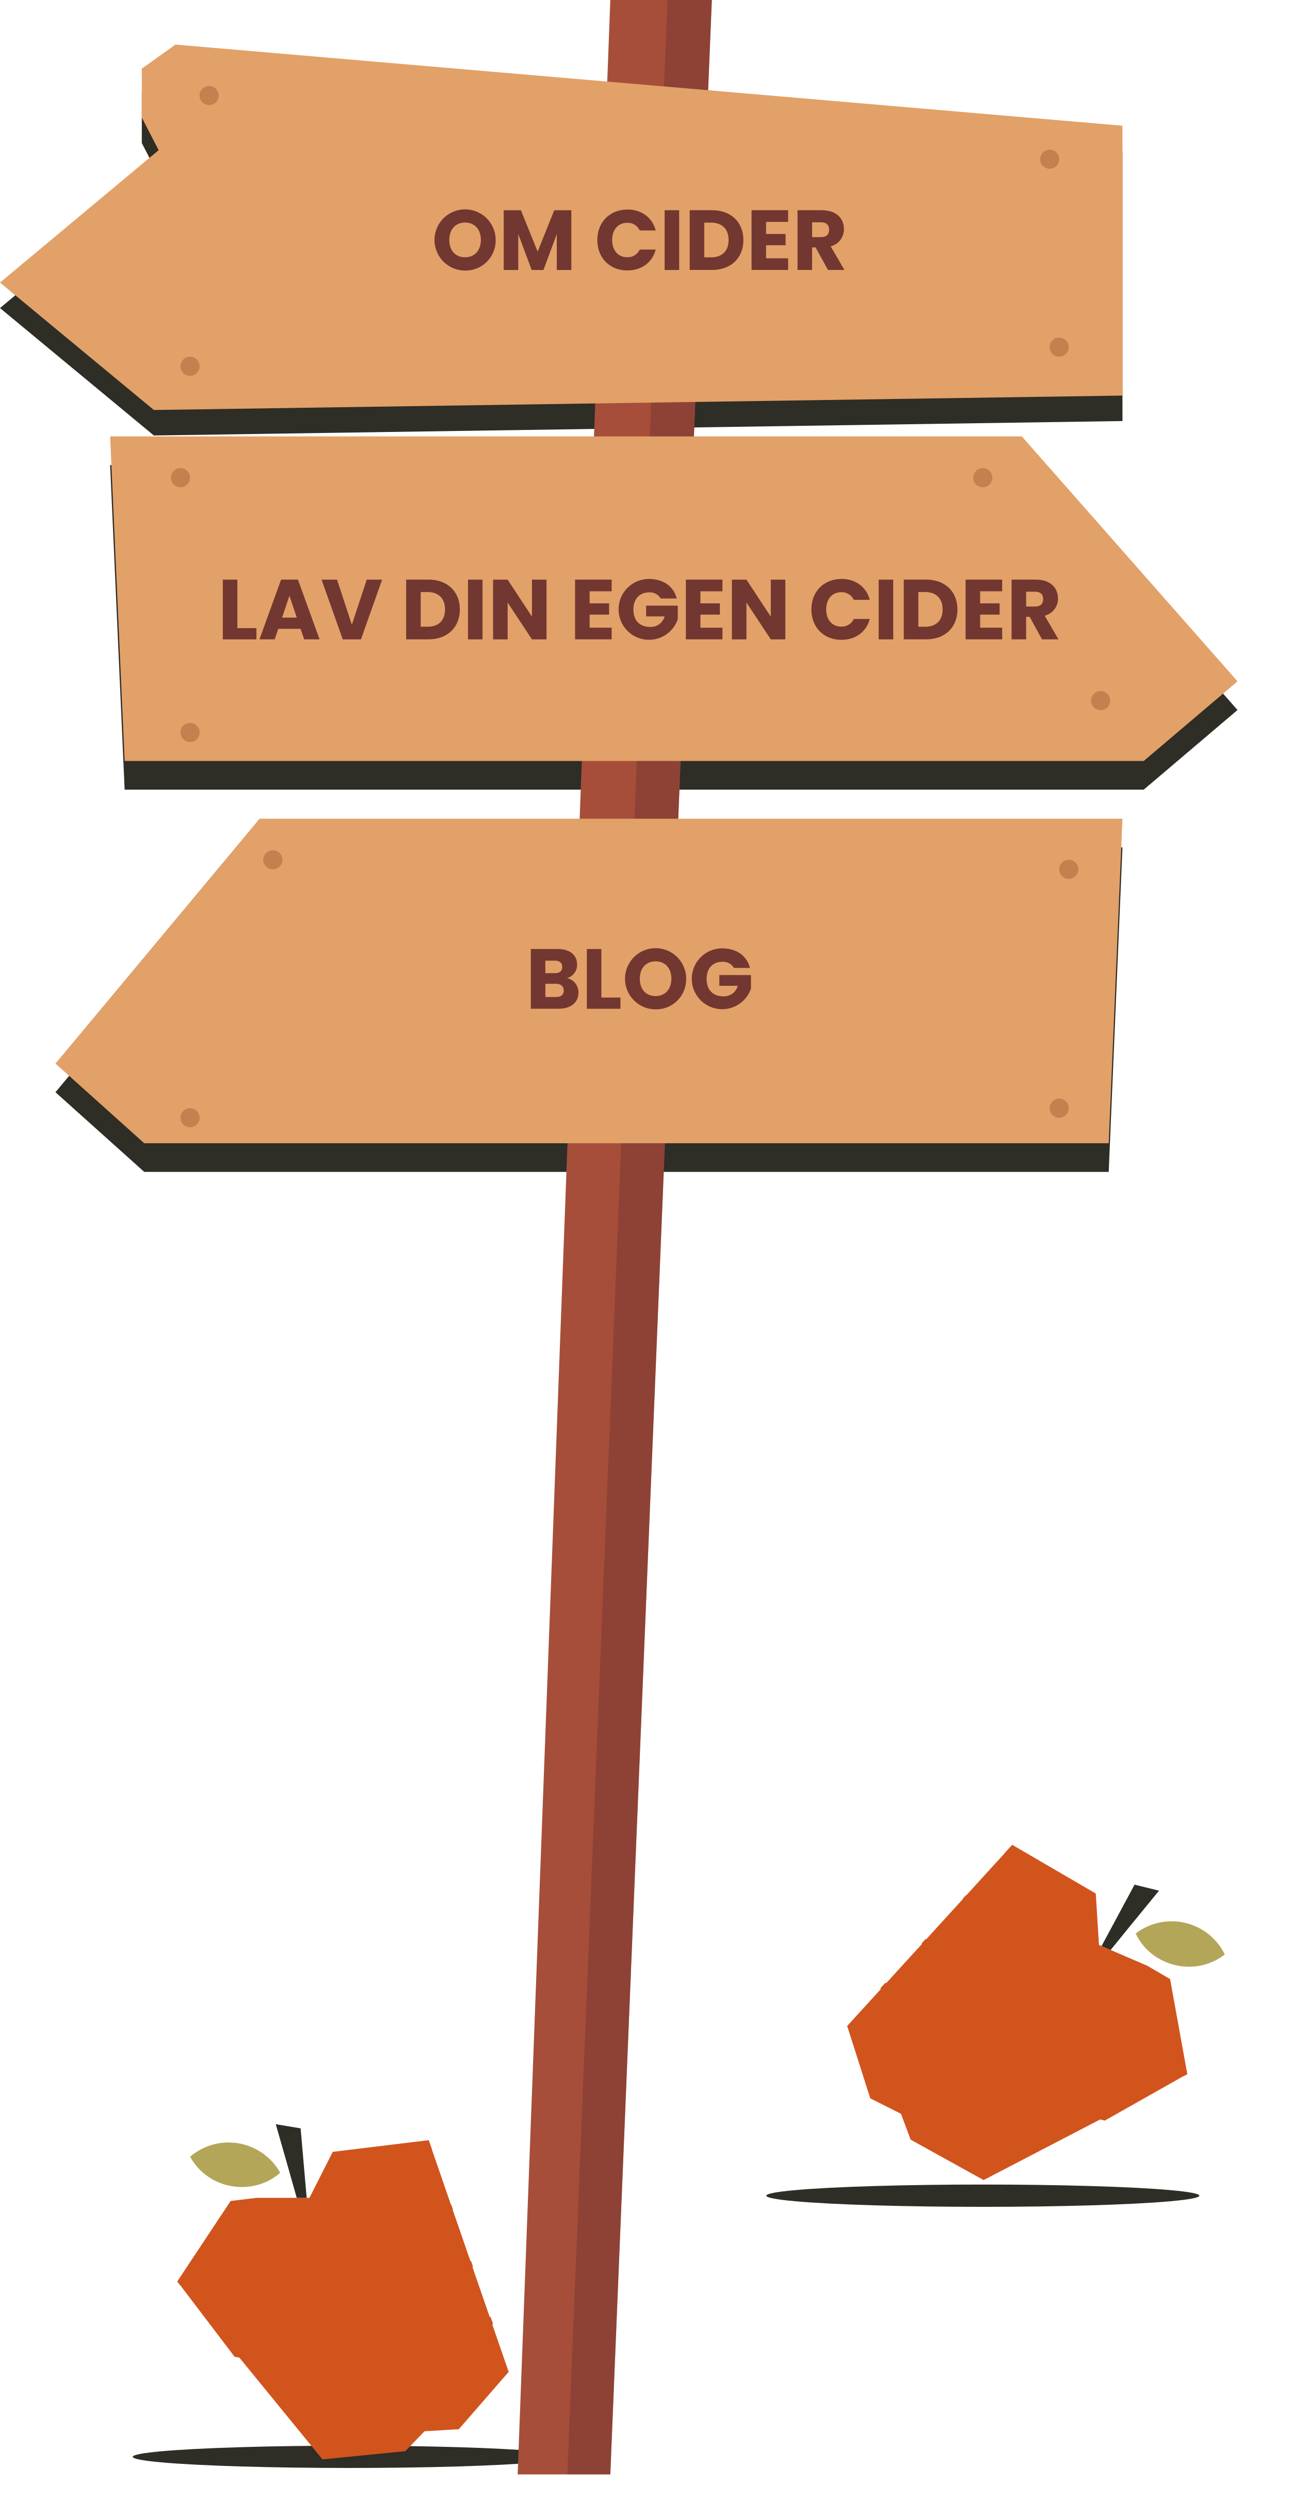 <svg xmlns="http://www.w3.org/2000/svg" xmlns:xlink="http://www.w3.org/1999/xlink" width="405.172" height="785.106" viewBox="0 0 405.172 785.106">
  <defs>
    <clipPath id="a">
      <rect x="41.78" y="667.06" width="120.91" height="159" fill="none"/>
    </clipPath>
    <clipPath id="b">
      <rect x="238.701" y="600.034" width="159" height="120.91" transform="translate(-414.286 691.486) rotate(-66.7)" fill="none"/>
    </clipPath>
  </defs>
  <g>
    <ellipse cx="308.69" cy="689.5" rx="68" ry="3.5" fill="#2e2d26"/>
    <ellipse cx="109.69" cy="771.5" rx="68" ry="3.5" fill="#2e2d26"/>
    <g clip-path="url(#a)">
      <g>
        <path d="M160.03,744.5l-.12.24-.14.07Z" fill="#646d59"/>
        <polygon points="159.76 744.83 144.11 762.83 133.34 763.47 127.32 769.72 101.28 772.31 75.18 740.35 73.71 740.11 56.82 717.9 55.65 716.47 72.44 691.16 80.72 690.17 97.2 690.17 104.51 675.73 134.64 672.07 135.7 675.07 108.63 694.37 115.04 706.72 141.74 692.31 142.25 693.77 116.02 708.56 122.68 721.42 147.91 709.92 148.56 711.77 123.06 724.88 123.59 726.12 128.73 737.98 148.88 729.66 154.08 727.53 154.88 729.81 150.71 732.09 131.2 742.79 138.35 754.77 159.76 744.83" fill="#d1541d"/>
        <path d="M88.22,726.12h-6.4l1.63-2.8Z" fill="#d1541d"/>
        <path d="M96.31,690.17H93.2l-1.99-7-.28-1.03-4.31-15.08,7.8,1.3,1.9,21.81Z" fill="#2e2d26"/>
        <path d="M88,682.3c-.09.07-.18.16-.27.23a17.8,17.8,0,0,1-9.41,4.1,18.8,18.8,0,0,1-5.64-.15c-.38-.07-.76-.15-1.13-.23a18.208,18.208,0,0,1-11.83-8.99,18.583,18.583,0,0,1,27.93,4.41c.12.22.24.42.35.64Z" fill="#b3a658"/>
        <path d="M134.64,672.07l25.12,72.75-14.25,13-22.44.18s-21.75-31.99-20.83-33.29-8.47-30.6-8.47-30.6l20.29-10.15,20.59-11.9Z" fill="#d1541d"/>
      </g>
    </g>
    <g clip-path="url(#b)">
      <g>
        <path d="M266.08,636.19l-.1-.12-.02-.27.11.39Z" fill="#646d59"/>
        <polygon points="266.09 636.21 273.34 658.93 282.98 663.78 286.03 671.91 308.93 684.59 345.54 665.56 346.99 665.92 371.28 652.2 372.92 651.36 367.51 621.47 360.31 617.28 345.17 610.76 344.17 594.61 317.94 579.33 315.78 581.67 333.01 610.09 322.23 618.9 303.42 595.11 302.37 596.24 320.61 620.21 309.41 629.38 290.78 608.84 289.46 610.28 307.69 632.41 306.71 633.34 297.3 642.2 282.08 626.59 278.15 622.58 276.51 624.35 279.43 628.1 293.13 645.64 281.82 653.82 266.09 636.21" fill="#d1541d"/>
        <path d="M344.69,646.65l.39,3.21-5.88-2.53Z" fill="#d1541d"/>
        <path d="M356.35,591.83l7.68,1.89-9.93,12.14-.67.84-4.6,5.64-2.85-1.23,10.37-19.28Z" fill="#2e2d26"/>
        <path d="M357.3,606.73a18.577,18.577,0,0,1,27.39,7.01,18.174,18.174,0,0,1-14.42,3.58c-.37-.07-.75-.15-1.13-.23A19.022,19.022,0,0,1,363.9,615a17.808,17.808,0,0,1-7.02-7.49c-.06-.1-.1-.22-.16-.32.19-.16.38-.3.58-.45Z" fill="#b3a658"/>
        <path d="M317.94,579.33l-51.85,56.88,7.95,17.58,20.54,9.04s32.63-20.78,32.3-22.33,19.89-24.76,19.89-24.76l-14.62-17.35-14.2-19.07Z" fill="#d1541d"/>
      </g>
    </g>
    <polygon points="55.11 22 44.54 29.55 44.54 44.92 49.83 55.16 0 96.74 48.32 136.75 352.55 132.22 352.55 47.48 55.11 22" fill="#2e2d26"/>
    <polygon points="81.53 266.09 17.42 342.99 45.3 368 348.23 368 352.55 266.09 81.53 266.09" fill="#2e2d26"/>
    <polygon points="320.95 146.05 388.69 222.96 359.23 247.97 39.15 247.97 34.59 146.05 320.95 146.05" fill="#2e2d26"/>
    <polygon points="223.58 0 191.69 777.02 162.59 777.02 191.69 0 223.58 0" fill="#a64e3a"/>
    <polygon points="223.58 0 191.69 777.02 178.18 777.02 209.65 0 223.58 0" fill="#723730" opacity="0.47" style="isolation: isolate"/>
    <polygon points="55.11 14 44.54 21.55 44.54 36.92 49.83 47.16 0 88.74 48.32 128.75 352.55 124.22 352.55 39.48 55.11 14" fill="#e2a168"/>
    <polygon points="81.53 257.09 17.42 333.99 45.3 359 348.23 359 352.55 257.09 81.53 257.09" fill="#e2a168"/>
    <polygon points="320.95 137.05 388.69 213.96 359.23 238.97 39.15 238.97 34.59 137.05 320.95 137.05" fill="#e2a168"/>
    <g>
      <path d="M175.46,316.77h-8.74V298.01h8.44c3.82,0,6.09,1.9,6.09,4.86a4.244,4.244,0,0,1-3.18,4.27,4.551,4.551,0,0,1,3.61,4.52c0,3.1-2.27,5.1-6.23,5.1Zm-1.18-15.1h-2.99v3.93h2.99c1.5,0,2.32-.67,2.32-1.95s-.83-1.98-2.32-1.98Zm.32,7.27h-3.31v4.14h3.37c1.52,0,2.4-.69,2.4-2.03s-.94-2.11-2.46-2.11Z" fill="#723730"/>
      <path d="M188.89,298.02v15.23h5.98v3.53H184.32V298.02Z" fill="#723730"/>
      <path d="M205.93,316.96a9.605,9.605,0,1,1,9.59-9.62A9.438,9.438,0,0,1,205.93,316.96Zm0-4.17c2.99,0,4.94-2.16,4.94-5.45s-1.95-5.45-4.94-5.45-4.97,2.11-4.97,5.45S202.88,312.79,205.93,312.79Z" fill="#723730"/>
      <path d="M235.56,303.95h-5.05a3.918,3.918,0,0,0-3.69-1.92c-2.94,0-4.89,2.08-4.89,5.34,0,3.47,1.98,5.5,5.26,5.5a4.486,4.486,0,0,0,4.54-3.31h-5.8v-3.37h9.94v4.25a9.55,9.55,0,1,1-9.05-12.63c4.49,0,7.75,2.3,8.74,6.15Z" fill="#723730"/>
    </g>
    <g>
      <path d="M74.55,182.02v15.23h5.98v3.53H69.98V182.02Z" fill="#723730"/>
      <path d="M94.4,197.46h-7l-1.12,3.31H81.5l6.79-18.76h5.29l6.79,18.76H95.53l-1.12-3.31Zm-3.5-10.39-2.3,6.87h4.62Z" fill="#723730"/>
      <path d="M115.18,182.02h4.84l-6.65,18.76h-5.72L101,182.02h4.86l4.65,14.16,4.68-14.16Z" fill="#723730"/>
      <path d="M144.43,191.39c0,5.56-3.85,9.38-9.83,9.38h-7.03V182.01h7.03c5.98,0,9.83,3.79,9.83,9.38Zm-10.13,5.42c3.45,0,5.48-1.98,5.48-5.42s-2.03-5.48-5.48-5.48h-2.16v10.9Z" fill="#723730"/>
      <path d="M146.99,182.02h4.57v18.76h-4.57Z" fill="#723730"/>
      <path d="M171.65,182.02v18.76h-4.57l-7.64-11.57v11.57h-4.57V182.02h4.57l7.64,11.62V182.02Z" fill="#723730"/>
      <path d="M192.11,185.68h-6.92v3.79h6.12V193h-6.12v4.11h6.92v3.66H180.62V182.01h11.49v3.67Z" fill="#723730"/>
      <path d="M212.57,187.95h-5.05a3.918,3.918,0,0,0-3.69-1.92c-2.94,0-4.89,2.08-4.89,5.34,0,3.47,1.98,5.5,5.26,5.5a4.486,4.486,0,0,0,4.54-3.31h-5.8v-3.37h9.94v4.25a9.55,9.55,0,1,1-9.05-12.63c4.49,0,7.75,2.3,8.74,6.15Z" fill="#723730"/>
      <path d="M226.91,185.68h-6.92v3.79h6.12V193h-6.12v4.11h6.92v3.66H215.42V182.01h11.49v3.67Z" fill="#723730"/>
      <path d="M246.66,182.02v18.76h-4.57l-7.64-11.57v11.57h-4.57V182.02h4.57l7.64,11.62V182.02Z" fill="#723730"/>
      <path d="M264.28,181.8c4.46,0,7.83,2.51,8.9,6.57h-5.02a4.129,4.129,0,0,0-3.93-2.4c-2.81,0-4.73,2.08-4.73,5.4s1.92,5.4,4.73,5.4a4.138,4.138,0,0,0,3.93-2.4h5.02c-1.07,4.06-4.44,6.55-8.9,6.55-5.53,0-9.43-3.93-9.43-9.54s3.9-9.56,9.43-9.56Z" fill="#723730"/>
      <path d="M275.98,182.02h4.57v18.76h-4.57Z" fill="#723730"/>
      <path d="M300.72,191.39c0,5.56-3.85,9.38-9.83,9.38h-7.03V182.01h7.03c5.98,0,9.83,3.79,9.83,9.38Zm-10.13,5.42c3.45,0,5.48-1.98,5.48-5.42s-2.03-5.48-5.48-5.48h-2.16v10.9Z" fill="#723730"/>
      <path d="M314.77,185.68h-6.92v3.79h6.12V193h-6.12v4.11h6.92v3.66H303.28V182.01h11.49v3.67Z" fill="#723730"/>
      <path d="M325.4,182.02c4.6,0,6.89,2.65,6.89,5.9a5.449,5.449,0,0,1-4.17,5.42l4.33,7.43h-5.16l-3.9-7.08h-1.1v7.08h-4.57V182.01h7.67Zm-.27,3.79H322.3v4.65h2.83c1.71,0,2.51-.88,2.51-2.35,0-1.39-.8-2.3-2.51-2.3Z" fill="#723730"/>
    </g>
    <g>
      <path d="M146.09,84.96a9.605,9.605,0,1,1,9.59-9.62A9.438,9.438,0,0,1,146.09,84.96Zm0-4.17c2.99,0,4.94-2.16,4.94-5.45s-1.95-5.45-4.94-5.45-4.97,2.11-4.97,5.45S143.04,80.79,146.09,80.79Z" fill="#723730"/>
      <path d="M158.21,66.02h5.4l5.26,12.99,5.21-12.99h5.37V84.78h-4.57V73.53l-4.19,11.25H167l-4.22-11.27V84.78h-4.57V66.02Z" fill="#723730"/>
      <path d="M197.05,65.8c4.46,0,7.83,2.51,8.9,6.57h-5.02a4.129,4.129,0,0,0-3.93-2.4c-2.81,0-4.73,2.08-4.73,5.4s1.92,5.4,4.73,5.4a4.138,4.138,0,0,0,3.93-2.4h5.02c-1.07,4.06-4.44,6.55-8.9,6.55-5.53,0-9.43-3.93-9.43-9.54s3.9-9.56,9.43-9.56Z" fill="#723730"/>
      <path d="M208.75,66.02h4.57V84.78h-4.57Z" fill="#723730"/>
      <path d="M233.49,75.39c0,5.56-3.85,9.38-9.83,9.38h-7.03V66.01h7.03C229.64,66.01,233.49,69.8,233.49,75.39Zm-10.13,5.42c3.45,0,5.48-1.98,5.48-5.42s-2.03-5.48-5.48-5.48H221.2v10.9Z" fill="#723730"/>
      <path d="M247.54,69.68h-6.92v3.79h6.12V77h-6.12v4.11h6.92v3.66H236.05V66.01h11.49v3.67Z" fill="#723730"/>
      <path d="M258.17,66.02c4.6,0,6.89,2.65,6.89,5.9a5.449,5.449,0,0,1-4.17,5.42l4.33,7.43h-5.16l-3.9-7.08h-1.1v7.08h-4.57V66.01h7.67Zm-.27,3.79h-2.83v4.65h2.83c1.71,0,2.51-.88,2.51-2.35C260.41,70.72,259.61,69.81,257.9,69.81Z" fill="#723730"/>
    </g>
    <circle cx="56.69" cy="150" r="3" fill="#c4804e"/>
    <circle cx="59.69" cy="115" r="3" fill="#c4804e"/>
    <circle cx="65.69" cy="30" r="3" fill="#c4804e"/>
    <circle cx="329.69" cy="50" r="3" fill="#c4804e"/>
    <circle cx="332.69" cy="109" r="3" fill="#c4804e"/>
    <circle cx="59.69" cy="230" r="3" fill="#c4804e"/>
    <circle cx="308.69" cy="150" r="3" fill="#c4804e"/>
    <circle cx="345.69" cy="220" r="3" fill="#c4804e"/>
    <circle cx="335.69" cy="273" r="3" fill="#c4804e"/>
    <circle cx="332.69" cy="348" r="3" fill="#c4804e"/>
    <circle cx="59.69" cy="351" r="3" fill="#c4804e"/>
    <circle cx="85.69" cy="270" r="3" fill="#c4804e"/>
  </g>
</svg>

